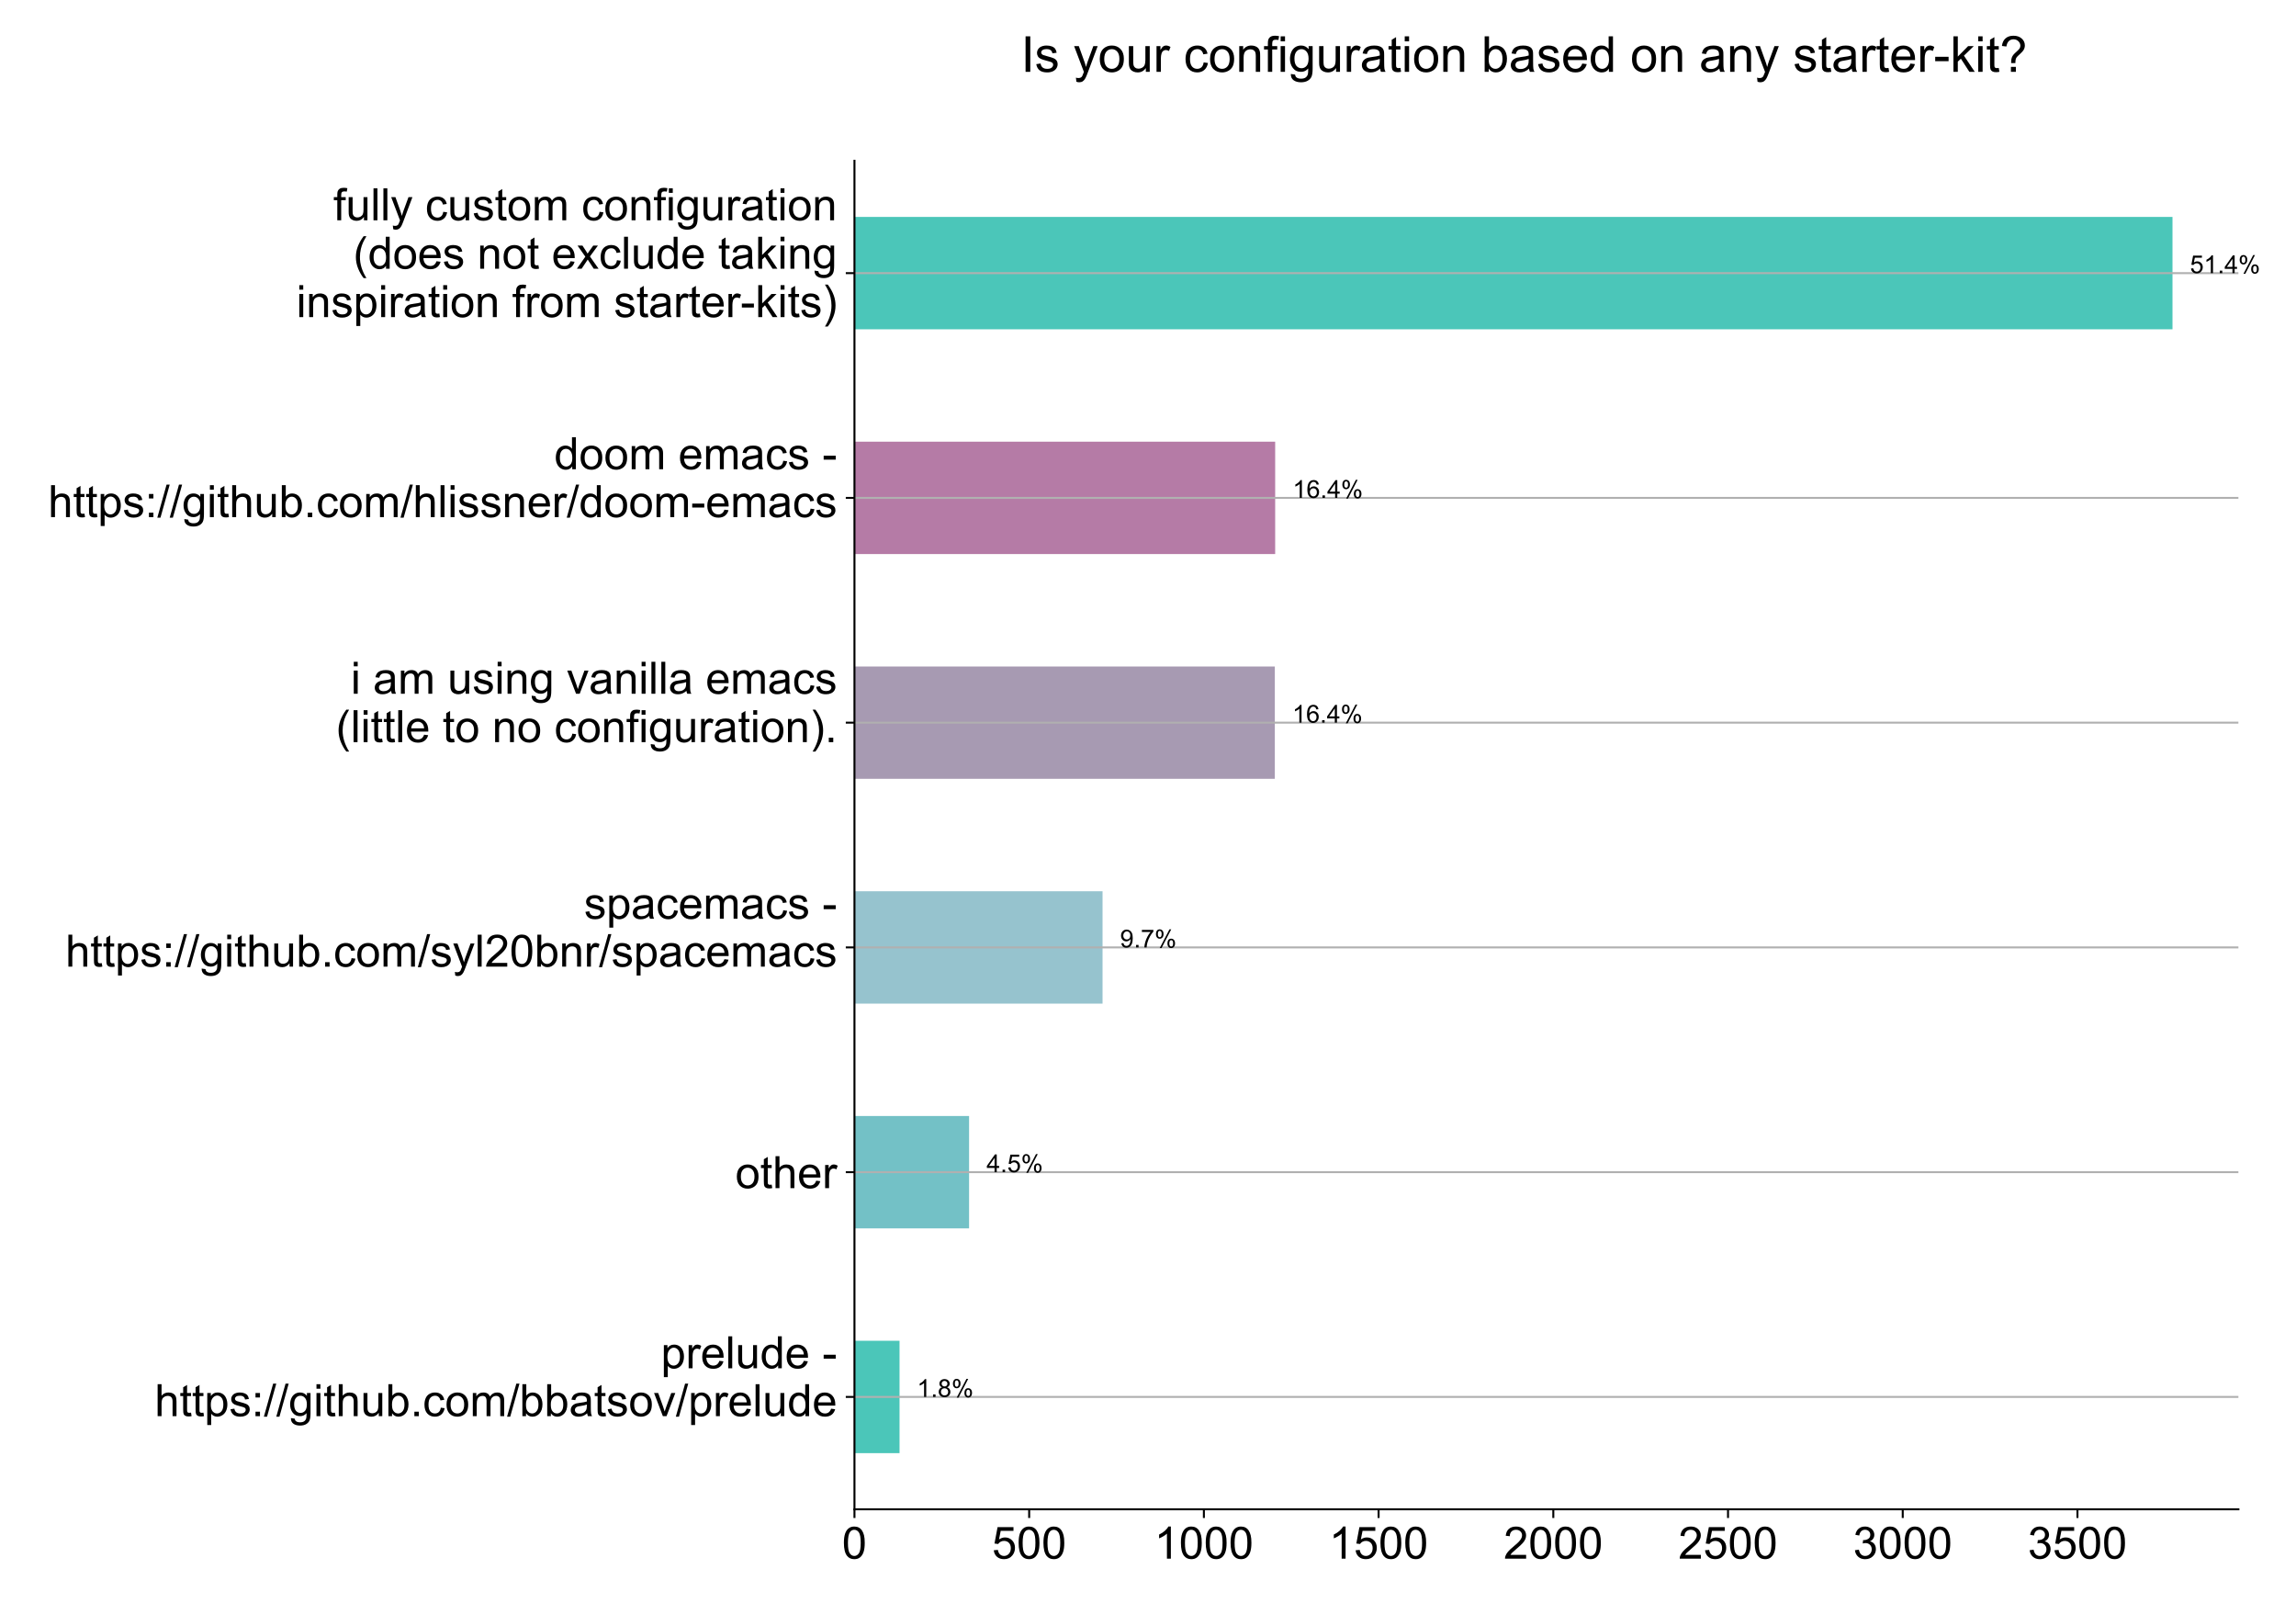 <?xml version="1.0" encoding="utf-8" standalone="no"?>
<!DOCTYPE svg PUBLIC "-//W3C//DTD SVG 1.1//EN"
  "http://www.w3.org/Graphics/SVG/1.1/DTD/svg11.dtd">
<!-- Created with matplotlib (https://matplotlib.org/) -->
<svg height="646.262pt" version="1.1" viewBox="0 0 925.743 646.262" width="925.743pt" xmlns="http://www.w3.org/2000/svg" xmlns:xlink="http://www.w3.org/1999/xlink">
 <defs>
  <style type="text/css">
*{stroke-linecap:butt;stroke-linejoin:round;white-space:pre;}
  </style>
 </defs>
 <g id="figure_1">
  <g id="patch_1">
   <path d="M -0 646.262 
L 925.743 646.262 
L 925.743 0 
L -0 0 
z
" style="fill:#ffffff;"/>
  </g>
  <g id="axes_1">
   <g id="patch_2">
    <path d="M 344.517 608.4 
L 902.517 608.4 
L 902.517 64.8 
L 344.517 64.8 
z
" style="fill:#ffffff;"/>
   </g>
   <g id="patch_3">
    <path clip-path="url(#p26e6b38e23)" d="M 344.517 585.75 
L 362.691 585.75 
L 362.691 540.45 
L 344.517 540.45 
z
" style="fill:#4bc6b9;"/>
   </g>
   <g id="patch_4">
    <path clip-path="url(#p26e6b38e23)" d="M 344.517 495.15 
L 390.728 495.15 
L 390.728 449.85 
L 344.517 449.85 
z
" style="fill:#73c1c6;"/>
   </g>
   <g id="patch_5">
    <path clip-path="url(#p26e6b38e23)" d="M 344.517 404.55 
L 444.547 404.55 
L 444.547 359.25 
L 344.517 359.25 
z
" style="fill:#96c3ce;"/>
   </g>
   <g id="patch_6">
    <path clip-path="url(#p26e6b38e23)" d="M 344.517 313.95 
L 514.005 313.95 
L 514.005 268.65 
L 344.517 268.65 
z
" style="fill:#a79ab2;"/>
   </g>
   <g id="patch_7">
    <path clip-path="url(#p26e6b38e23)" d="M 344.517 223.35 
L 514.146 223.35 
L 514.146 178.05 
L 344.517 178.05 
z
" style="fill:#b57ba6;"/>
   </g>
   <g id="patch_8">
    <path clip-path="url(#p26e6b38e23)" d="M 344.517 132.75 
L 875.945 132.75 
L 875.945 87.45 
L 344.517 87.45 
z
" style="fill:#4bc6b9;"/>
   </g>
   <g id="matplotlib.axis_1">
    <g id="xtick_1">
     <g id="line2d_1">
      <defs>
       <path d="M 0 0 
L 0 3.5 
" id="m23e14dfa69" style="stroke:#000000;stroke-width:0.8;"/>
      </defs>
      <g>
       <use style="stroke:#000000;stroke-width:0.8;" x="344.517" xlink:href="#m23e14dfa69" y="608.4"/>
      </g>
     </g>
     <g id="text_1">
      <!-- 0 -->
      <defs>
       <path d="M 4.156 35.297 
Q 4.156 48 6.766 55.734 
Q 9.375 63.484 14.516 67.672 
Q 19.672 71.875 27.484 71.875 
Q 33.25 71.875 37.594 69.547 
Q 41.938 67.234 44.766 62.859 
Q 47.609 58.5 49.219 52.219 
Q 50.828 45.953 50.828 35.297 
Q 50.828 22.703 48.234 14.969 
Q 45.656 7.234 40.5 3 
Q 35.359 -1.219 27.484 -1.219 
Q 17.141 -1.219 11.234 6.203 
Q 4.156 15.141 4.156 35.297 
z
M 13.188 35.297 
Q 13.188 17.672 17.312 11.828 
Q 21.438 6 27.484 6 
Q 33.547 6 37.672 11.859 
Q 41.797 17.719 41.797 35.297 
Q 41.797 52.984 37.672 58.781 
Q 33.547 64.594 27.391 64.594 
Q 21.344 64.594 17.719 59.469 
Q 13.188 52.938 13.188 35.297 
z
" id="ArialMT-48"/>
      </defs>
      <g transform="translate(339.512 628.284)scale(0.18 -0.18)">
       <use xlink:href="#ArialMT-48"/>
      </g>
     </g>
    </g>
    <g id="xtick_2">
     <g id="line2d_2">
      <g>
       <use style="stroke:#000000;stroke-width:0.8;" x="414.961" xlink:href="#m23e14dfa69" y="608.4"/>
      </g>
     </g>
     <g id="text_2">
      <!-- 500 -->
      <defs>
       <path d="M 4.156 18.75 
L 13.375 19.531 
Q 14.406 12.797 18.141 9.391 
Q 21.875 6 27.156 6 
Q 33.5 6 37.891 10.781 
Q 42.281 15.578 42.281 23.484 
Q 42.281 31 38.062 35.344 
Q 33.844 39.703 27 39.703 
Q 22.75 39.703 19.328 37.766 
Q 15.922 35.844 13.969 32.766 
L 5.719 33.844 
L 12.641 70.609 
L 48.25 70.609 
L 48.25 62.203 
L 19.672 62.203 
L 15.828 42.969 
Q 22.266 47.469 29.344 47.469 
Q 38.719 47.469 45.156 40.969 
Q 51.609 34.469 51.609 24.266 
Q 51.609 14.547 45.953 7.469 
Q 39.062 -1.219 27.156 -1.219 
Q 17.391 -1.219 11.203 4.25 
Q 5.031 9.719 4.156 18.75 
z
" id="ArialMT-53"/>
      </defs>
      <g transform="translate(399.946 628.284)scale(0.18 -0.18)">
       <use xlink:href="#ArialMT-53"/>
       <use x="55.615" xlink:href="#ArialMT-48"/>
       <use x="111.23" xlink:href="#ArialMT-48"/>
      </g>
     </g>
    </g>
    <g id="xtick_3">
     <g id="line2d_3">
      <g>
       <use style="stroke:#000000;stroke-width:0.8;" x="485.405" xlink:href="#m23e14dfa69" y="608.4"/>
      </g>
     </g>
     <g id="text_3">
      <!-- 1000 -->
      <defs>
       <path d="M 37.25 0 
L 28.469 0 
L 28.469 56 
Q 25.297 52.984 20.141 49.953 
Q 14.984 46.922 10.891 45.406 
L 10.891 53.906 
Q 18.266 57.375 23.781 62.297 
Q 29.297 67.234 31.594 71.875 
L 37.25 71.875 
z
" id="ArialMT-49"/>
      </defs>
      <g transform="translate(465.385 628.284)scale(0.18 -0.18)">
       <use xlink:href="#ArialMT-49"/>
       <use x="55.615" xlink:href="#ArialMT-48"/>
       <use x="111.23" xlink:href="#ArialMT-48"/>
       <use x="166.846" xlink:href="#ArialMT-48"/>
      </g>
     </g>
    </g>
    <g id="xtick_4">
     <g id="line2d_4">
      <g>
       <use style="stroke:#000000;stroke-width:0.8;" x="555.848" xlink:href="#m23e14dfa69" y="608.4"/>
      </g>
     </g>
     <g id="text_4">
      <!-- 1500 -->
      <g transform="translate(535.829 628.284)scale(0.18 -0.18)">
       <use xlink:href="#ArialMT-49"/>
       <use x="55.615" xlink:href="#ArialMT-53"/>
       <use x="111.23" xlink:href="#ArialMT-48"/>
       <use x="166.846" xlink:href="#ArialMT-48"/>
      </g>
     </g>
    </g>
    <g id="xtick_5">
     <g id="line2d_5">
      <g>
       <use style="stroke:#000000;stroke-width:0.8;" x="626.292" xlink:href="#m23e14dfa69" y="608.4"/>
      </g>
     </g>
     <g id="text_5">
      <!-- 2000 -->
      <defs>
       <path d="M 50.344 8.453 
L 50.344 0 
L 3.031 0 
Q 2.938 3.172 4.047 6.109 
Q 5.859 10.938 9.828 15.625 
Q 13.812 20.312 21.344 26.469 
Q 33.016 36.031 37.109 41.625 
Q 41.219 47.219 41.219 52.203 
Q 41.219 57.422 37.469 61 
Q 33.734 64.594 27.734 64.594 
Q 21.391 64.594 17.578 60.781 
Q 13.766 56.984 13.719 50.25 
L 4.688 51.172 
Q 5.609 61.281 11.656 66.578 
Q 17.719 71.875 27.938 71.875 
Q 38.234 71.875 44.234 66.156 
Q 50.25 60.453 50.25 52 
Q 50.25 47.703 48.484 43.547 
Q 46.734 39.406 42.656 34.812 
Q 38.578 30.219 29.109 22.219 
Q 21.188 15.578 18.938 13.203 
Q 16.703 10.844 15.234 8.453 
z
" id="ArialMT-50"/>
      </defs>
      <g transform="translate(606.273 628.284)scale(0.18 -0.18)">
       <use xlink:href="#ArialMT-50"/>
       <use x="55.615" xlink:href="#ArialMT-48"/>
       <use x="111.23" xlink:href="#ArialMT-48"/>
       <use x="166.846" xlink:href="#ArialMT-48"/>
      </g>
     </g>
    </g>
    <g id="xtick_6">
     <g id="line2d_6">
      <g>
       <use style="stroke:#000000;stroke-width:0.8;" x="696.736" xlink:href="#m23e14dfa69" y="608.4"/>
      </g>
     </g>
     <g id="text_6">
      <!-- 2500 -->
      <g transform="translate(676.717 628.284)scale(0.18 -0.18)">
       <use xlink:href="#ArialMT-50"/>
       <use x="55.615" xlink:href="#ArialMT-53"/>
       <use x="111.23" xlink:href="#ArialMT-48"/>
       <use x="166.846" xlink:href="#ArialMT-48"/>
      </g>
     </g>
    </g>
    <g id="xtick_7">
     <g id="line2d_7">
      <g>
       <use style="stroke:#000000;stroke-width:0.8;" x="767.18" xlink:href="#m23e14dfa69" y="608.4"/>
      </g>
     </g>
     <g id="text_7">
      <!-- 3000 -->
      <defs>
       <path d="M 4.203 18.891 
L 12.984 20.062 
Q 14.5 12.594 18.141 9.297 
Q 21.781 6 27 6 
Q 33.203 6 37.469 10.297 
Q 41.75 14.594 41.75 20.953 
Q 41.75 27 37.797 30.922 
Q 33.844 34.859 27.734 34.859 
Q 25.25 34.859 21.531 33.891 
L 22.516 41.609 
Q 23.391 41.5 23.922 41.5 
Q 29.547 41.5 34.031 44.422 
Q 38.531 47.359 38.531 53.469 
Q 38.531 58.297 35.25 61.469 
Q 31.984 64.656 26.812 64.656 
Q 21.688 64.656 18.266 61.422 
Q 14.844 58.203 13.875 51.766 
L 5.078 53.328 
Q 6.688 62.156 12.391 67.016 
Q 18.109 71.875 26.609 71.875 
Q 32.469 71.875 37.391 69.359 
Q 42.328 66.844 44.938 62.5 
Q 47.562 58.156 47.562 53.266 
Q 47.562 48.641 45.062 44.828 
Q 42.578 41.016 37.703 38.766 
Q 44.047 37.312 47.562 32.688 
Q 51.078 28.078 51.078 21.141 
Q 51.078 11.766 44.234 5.25 
Q 37.406 -1.266 26.953 -1.266 
Q 17.531 -1.266 11.297 4.344 
Q 5.078 9.969 4.203 18.891 
z
" id="ArialMT-51"/>
      </defs>
      <g transform="translate(747.161 628.284)scale(0.18 -0.18)">
       <use xlink:href="#ArialMT-51"/>
       <use x="55.615" xlink:href="#ArialMT-48"/>
       <use x="111.23" xlink:href="#ArialMT-48"/>
       <use x="166.846" xlink:href="#ArialMT-48"/>
      </g>
     </g>
    </g>
    <g id="xtick_8">
     <g id="line2d_8">
      <g>
       <use style="stroke:#000000;stroke-width:0.8;" x="837.624" xlink:href="#m23e14dfa69" y="608.4"/>
      </g>
     </g>
     <g id="text_8">
      <!-- 3500 -->
      <g transform="translate(817.605 628.284)scale(0.18 -0.18)">
       <use xlink:href="#ArialMT-51"/>
       <use x="55.615" xlink:href="#ArialMT-53"/>
       <use x="111.23" xlink:href="#ArialMT-48"/>
       <use x="166.846" xlink:href="#ArialMT-48"/>
      </g>
     </g>
    </g>
   </g>
   <g id="matplotlib.axis_2">
    <g id="ytick_1">
     <g id="line2d_9">
      <path clip-path="url(#p26e6b38e23)" d="M 344.517 563.1 
L 902.517 563.1 
" style="fill:none;stroke:#b0b0b0;stroke-linecap:square;stroke-width:0.8;"/>
     </g>
     <g id="line2d_10">
      <defs>
       <path d="M 0 0 
L -3.5 0 
" id="m06aced556b" style="stroke:#000000;stroke-width:0.8;"/>
      </defs>
      <g>
       <use style="stroke:#000000;stroke-width:0.8;" x="344.517" xlink:href="#m06aced556b" y="563.1"/>
      </g>
     </g>
     <g id="text_9">
      <!--  prelude - -->
      <defs>
       <path id="ArialMT-32"/>
       <path d="M 6.594 -19.875 
L 6.594 51.859 
L 14.594 51.859 
L 14.594 45.125 
Q 17.438 49.078 21 51.047 
Q 24.562 53.031 29.641 53.031 
Q 36.281 53.031 41.359 49.609 
Q 46.438 46.188 49.016 39.953 
Q 51.609 33.734 51.609 26.312 
Q 51.609 18.359 48.75 11.984 
Q 45.906 5.609 40.453 2.219 
Q 35.016 -1.172 29 -1.172 
Q 24.609 -1.172 21.109 0.688 
Q 17.625 2.547 15.375 5.375 
L 15.375 -19.875 
z
M 14.547 25.641 
Q 14.547 15.625 18.594 10.844 
Q 22.656 6.062 28.422 6.062 
Q 34.281 6.062 38.453 11.016 
Q 42.625 15.969 42.625 26.375 
Q 42.625 36.281 38.547 41.203 
Q 34.469 46.141 28.812 46.141 
Q 23.188 46.141 18.859 40.891 
Q 14.547 35.641 14.547 25.641 
z
" id="ArialMT-112"/>
       <path d="M 6.5 0 
L 6.5 51.859 
L 14.406 51.859 
L 14.406 44 
Q 17.438 49.516 20 51.266 
Q 22.562 53.031 25.641 53.031 
Q 30.078 53.031 34.672 50.203 
L 31.641 42.047 
Q 28.422 43.953 25.203 43.953 
Q 22.312 43.953 20.016 42.219 
Q 17.719 40.484 16.75 37.406 
Q 15.281 32.719 15.281 27.156 
L 15.281 0 
z
" id="ArialMT-114"/>
       <path d="M 42.094 16.703 
L 51.172 15.578 
Q 49.031 7.625 43.219 3.219 
Q 37.406 -1.172 28.375 -1.172 
Q 17 -1.172 10.328 5.828 
Q 3.656 12.844 3.656 25.484 
Q 3.656 38.578 10.391 45.797 
Q 17.141 53.031 27.875 53.031 
Q 38.281 53.031 44.875 45.953 
Q 51.469 38.875 51.469 26.031 
Q 51.469 25.25 51.422 23.688 
L 12.75 23.688 
Q 13.234 15.141 17.578 10.594 
Q 21.922 6.062 28.422 6.062 
Q 33.25 6.062 36.672 8.594 
Q 40.094 11.141 42.094 16.703 
z
M 13.234 30.906 
L 42.188 30.906 
Q 41.609 37.453 38.875 40.719 
Q 34.672 45.797 27.984 45.797 
Q 21.922 45.797 17.797 41.75 
Q 13.672 37.703 13.234 30.906 
z
" id="ArialMT-101"/>
       <path d="M 6.391 0 
L 6.391 71.578 
L 15.188 71.578 
L 15.188 0 
z
" id="ArialMT-108"/>
       <path d="M 40.578 0 
L 40.578 7.625 
Q 34.516 -1.172 24.125 -1.172 
Q 19.531 -1.172 15.547 0.578 
Q 11.578 2.344 9.641 5 
Q 7.719 7.672 6.938 11.531 
Q 6.391 14.109 6.391 19.734 
L 6.391 51.859 
L 15.188 51.859 
L 15.188 23.094 
Q 15.188 16.219 15.719 13.812 
Q 16.547 10.359 19.234 8.375 
Q 21.922 6.391 25.875 6.391 
Q 29.828 6.391 33.297 8.422 
Q 36.766 10.453 38.203 13.938 
Q 39.656 17.438 39.656 24.078 
L 39.656 51.859 
L 48.438 51.859 
L 48.438 0 
z
" id="ArialMT-117"/>
       <path d="M 40.234 0 
L 40.234 6.547 
Q 35.297 -1.172 25.734 -1.172 
Q 19.531 -1.172 14.328 2.25 
Q 9.125 5.672 6.266 11.797 
Q 3.422 17.922 3.422 25.875 
Q 3.422 33.641 6 39.969 
Q 8.594 46.297 13.766 49.656 
Q 18.953 53.031 25.344 53.031 
Q 30.031 53.031 33.688 51.047 
Q 37.359 49.078 39.656 45.906 
L 39.656 71.578 
L 48.391 71.578 
L 48.391 0 
z
M 12.453 25.875 
Q 12.453 15.922 16.641 10.984 
Q 20.844 6.062 26.562 6.062 
Q 32.328 6.062 36.344 10.766 
Q 40.375 15.484 40.375 25.141 
Q 40.375 35.797 36.266 40.766 
Q 32.172 45.75 26.172 45.75 
Q 20.312 45.75 16.375 40.969 
Q 12.453 36.188 12.453 25.875 
z
" id="ArialMT-100"/>
       <path d="M 3.172 21.484 
L 3.172 30.328 
L 30.172 30.328 
L 30.172 21.484 
z
" id="ArialMT-45"/>
      </defs>
      <g transform="translate(261.481 551.555)scale(0.18 -0.18)">
       <use xlink:href="#ArialMT-32"/>
       <use x="27.783" xlink:href="#ArialMT-112"/>
       <use x="83.398" xlink:href="#ArialMT-114"/>
       <use x="116.699" xlink:href="#ArialMT-101"/>
       <use x="172.314" xlink:href="#ArialMT-108"/>
       <use x="194.531" xlink:href="#ArialMT-117"/>
       <use x="250.146" xlink:href="#ArialMT-100"/>
       <use x="305.762" xlink:href="#ArialMT-101"/>
       <use x="361.377" xlink:href="#ArialMT-32"/>
       <use x="389.16" xlink:href="#ArialMT-45"/>
      </g>
      <!--  https://github.com/bbatsov/prelude -->
      <defs>
       <path d="M 6.594 0 
L 6.594 71.578 
L 15.375 71.578 
L 15.375 45.906 
Q 21.531 53.031 30.906 53.031 
Q 36.672 53.031 40.922 50.75 
Q 45.172 48.484 47 44.484 
Q 48.828 40.484 48.828 32.859 
L 48.828 0 
L 40.047 0 
L 40.047 32.859 
Q 40.047 39.453 37.188 42.453 
Q 34.328 45.453 29.109 45.453 
Q 25.203 45.453 21.75 43.422 
Q 18.312 41.406 16.844 37.938 
Q 15.375 34.469 15.375 28.375 
L 15.375 0 
z
" id="ArialMT-104"/>
       <path d="M 25.781 7.859 
L 27.047 0.094 
Q 23.344 -0.688 20.406 -0.688 
Q 15.625 -0.688 12.984 0.828 
Q 10.359 2.344 9.281 4.812 
Q 8.203 7.281 8.203 15.188 
L 8.203 45.016 
L 1.766 45.016 
L 1.766 51.859 
L 8.203 51.859 
L 8.203 64.703 
L 16.938 69.969 
L 16.938 51.859 
L 25.781 51.859 
L 25.781 45.016 
L 16.938 45.016 
L 16.938 14.703 
Q 16.938 10.938 17.406 9.859 
Q 17.875 8.797 18.922 8.156 
Q 19.969 7.516 21.922 7.516 
Q 23.391 7.516 25.781 7.859 
z
" id="ArialMT-116"/>
       <path d="M 3.078 15.484 
L 11.766 16.844 
Q 12.5 11.625 15.844 8.844 
Q 19.188 6.062 25.203 6.062 
Q 31.25 6.062 34.172 8.516 
Q 37.109 10.984 37.109 14.312 
Q 37.109 17.281 34.516 19 
Q 32.719 20.172 25.531 21.969 
Q 15.875 24.422 12.141 26.203 
Q 8.406 27.984 6.469 31.125 
Q 4.547 34.281 4.547 38.094 
Q 4.547 41.547 6.125 44.5 
Q 7.719 47.469 10.453 49.422 
Q 12.5 50.922 16.031 51.969 
Q 19.578 53.031 23.641 53.031 
Q 29.734 53.031 34.344 51.266 
Q 38.969 49.516 41.156 46.5 
Q 43.359 43.5 44.188 38.484 
L 35.594 37.312 
Q 35.016 41.312 32.203 43.547 
Q 29.391 45.797 24.266 45.797 
Q 18.219 45.797 15.625 43.797 
Q 13.031 41.797 13.031 39.109 
Q 13.031 37.406 14.109 36.031 
Q 15.188 34.625 17.484 33.688 
Q 18.797 33.203 25.25 31.453 
Q 34.578 28.953 38.25 27.359 
Q 41.938 25.781 44.031 22.75 
Q 46.141 19.734 46.141 15.234 
Q 46.141 10.844 43.578 6.953 
Q 41.016 3.078 36.172 0.953 
Q 31.344 -1.172 25.25 -1.172 
Q 15.141 -1.172 9.844 3.031 
Q 4.547 7.234 3.078 15.484 
z
" id="ArialMT-115"/>
       <path d="M 9.031 41.844 
L 9.031 51.859 
L 19.047 51.859 
L 19.047 41.844 
z
M 9.031 0 
L 9.031 10.016 
L 19.047 10.016 
L 19.047 0 
z
" id="ArialMT-58"/>
       <path d="M 0 -1.219 
L 20.75 72.797 
L 27.781 72.797 
L 7.078 -1.219 
z
" id="ArialMT-47"/>
       <path d="M 4.984 -4.297 
L 13.531 -5.562 
Q 14.062 -9.516 16.5 -11.328 
Q 19.781 -13.766 25.438 -13.766 
Q 31.547 -13.766 34.859 -11.328 
Q 38.188 -8.891 39.359 -4.5 
Q 40.047 -1.812 39.984 6.781 
Q 34.234 0 25.641 0 
Q 14.938 0 9.078 7.719 
Q 3.219 15.438 3.219 26.219 
Q 3.219 33.641 5.906 39.906 
Q 8.594 46.188 13.688 49.609 
Q 18.797 53.031 25.688 53.031 
Q 34.859 53.031 40.828 45.609 
L 40.828 51.859 
L 48.922 51.859 
L 48.922 7.031 
Q 48.922 -5.078 46.453 -10.125 
Q 44 -15.188 38.641 -18.109 
Q 33.297 -21.047 25.484 -21.047 
Q 16.219 -21.047 10.5 -16.875 
Q 4.781 -12.703 4.984 -4.297 
z
M 12.25 26.859 
Q 12.25 16.656 16.297 11.969 
Q 20.359 7.281 26.469 7.281 
Q 32.516 7.281 36.609 11.938 
Q 40.719 16.609 40.719 26.562 
Q 40.719 36.078 36.5 40.906 
Q 32.281 45.75 26.312 45.75 
Q 20.453 45.75 16.344 40.984 
Q 12.25 36.234 12.25 26.859 
z
" id="ArialMT-103"/>
       <path d="M 6.641 61.469 
L 6.641 71.578 
L 15.438 71.578 
L 15.438 61.469 
z
M 6.641 0 
L 6.641 51.859 
L 15.438 51.859 
L 15.438 0 
z
" id="ArialMT-105"/>
       <path d="M 14.703 0 
L 6.547 0 
L 6.547 71.578 
L 15.328 71.578 
L 15.328 46.047 
Q 20.906 53.031 29.547 53.031 
Q 34.328 53.031 38.594 51.094 
Q 42.875 49.172 45.625 45.672 
Q 48.391 42.188 49.953 37.25 
Q 51.516 32.328 51.516 26.703 
Q 51.516 13.375 44.922 6.094 
Q 38.328 -1.172 29.109 -1.172 
Q 19.922 -1.172 14.703 6.5 
z
M 14.594 26.312 
Q 14.594 17 17.141 12.844 
Q 21.297 6.062 28.375 6.062 
Q 34.125 6.062 38.328 11.062 
Q 42.531 16.062 42.531 25.984 
Q 42.531 36.141 38.5 40.969 
Q 34.469 45.797 28.766 45.797 
Q 23 45.797 18.797 40.797 
Q 14.594 35.797 14.594 26.312 
z
" id="ArialMT-98"/>
       <path d="M 9.078 0 
L 9.078 10.016 
L 19.094 10.016 
L 19.094 0 
z
" id="ArialMT-46"/>
       <path d="M 40.438 19 
L 49.078 17.875 
Q 47.656 8.938 41.812 3.875 
Q 35.984 -1.172 27.484 -1.172 
Q 16.844 -1.172 10.375 5.781 
Q 3.906 12.75 3.906 25.734 
Q 3.906 34.125 6.688 40.422 
Q 9.469 46.734 15.156 49.875 
Q 20.844 53.031 27.547 53.031 
Q 35.984 53.031 41.359 48.75 
Q 46.734 44.484 48.25 36.625 
L 39.703 35.297 
Q 38.484 40.531 35.375 43.156 
Q 32.281 45.797 27.875 45.797 
Q 21.234 45.797 17.078 41.031 
Q 12.938 36.281 12.938 25.984 
Q 12.938 15.531 16.938 10.797 
Q 20.953 6.062 27.391 6.062 
Q 32.562 6.062 36.031 9.234 
Q 39.5 12.406 40.438 19 
z
" id="ArialMT-99"/>
       <path d="M 3.328 25.922 
Q 3.328 40.328 11.328 47.266 
Q 18.016 53.031 27.641 53.031 
Q 38.328 53.031 45.109 46.016 
Q 51.906 39.016 51.906 26.656 
Q 51.906 16.656 48.906 10.906 
Q 45.906 5.172 40.156 2 
Q 34.422 -1.172 27.641 -1.172 
Q 16.75 -1.172 10.031 5.812 
Q 3.328 12.797 3.328 25.922 
z
M 12.359 25.922 
Q 12.359 15.969 16.703 11.016 
Q 21.047 6.062 27.641 6.062 
Q 34.188 6.062 38.531 11.031 
Q 42.875 16.016 42.875 26.219 
Q 42.875 35.844 38.5 40.797 
Q 34.125 45.75 27.641 45.75 
Q 21.047 45.75 16.703 40.812 
Q 12.359 35.891 12.359 25.922 
z
" id="ArialMT-111"/>
       <path d="M 6.594 0 
L 6.594 51.859 
L 14.453 51.859 
L 14.453 44.578 
Q 16.891 48.391 20.938 50.703 
Q 25 53.031 30.172 53.031 
Q 35.938 53.031 39.625 50.641 
Q 43.312 48.25 44.828 43.953 
Q 50.984 53.031 60.844 53.031 
Q 68.562 53.031 72.703 48.75 
Q 76.859 44.484 76.859 35.594 
L 76.859 0 
L 68.109 0 
L 68.109 32.672 
Q 68.109 37.938 67.25 40.25 
Q 66.406 42.578 64.156 43.984 
Q 61.922 45.406 58.891 45.406 
Q 53.422 45.406 49.797 41.766 
Q 46.188 38.141 46.188 30.125 
L 46.188 0 
L 37.406 0 
L 37.406 33.688 
Q 37.406 39.547 35.25 42.469 
Q 33.109 45.406 28.219 45.406 
Q 24.516 45.406 21.359 43.453 
Q 18.219 41.5 16.797 37.734 
Q 15.375 33.984 15.375 26.906 
L 15.375 0 
z
" id="ArialMT-109"/>
       <path d="M 40.438 6.391 
Q 35.547 2.25 31.031 0.531 
Q 26.516 -1.172 21.344 -1.172 
Q 12.797 -1.172 8.203 3 
Q 3.609 7.172 3.609 13.672 
Q 3.609 17.484 5.344 20.625 
Q 7.078 23.781 9.891 25.688 
Q 12.703 27.594 16.219 28.562 
Q 18.797 29.25 24.031 29.891 
Q 34.672 31.156 39.703 32.906 
Q 39.75 34.719 39.75 35.203 
Q 39.75 40.578 37.25 42.781 
Q 33.891 45.75 27.25 45.75 
Q 21.047 45.75 18.094 43.578 
Q 15.141 41.406 13.719 35.891 
L 5.125 37.062 
Q 6.297 42.578 8.984 45.969 
Q 11.672 49.359 16.75 51.188 
Q 21.828 53.031 28.516 53.031 
Q 35.156 53.031 39.297 51.469 
Q 43.453 49.906 45.406 47.531 
Q 47.359 45.172 48.141 41.547 
Q 48.578 39.312 48.578 33.453 
L 48.578 21.734 
Q 48.578 9.469 49.141 6.219 
Q 49.703 2.984 51.375 0 
L 42.188 0 
Q 40.828 2.734 40.438 6.391 
z
M 39.703 26.031 
Q 34.906 24.078 25.344 22.703 
Q 19.922 21.922 17.672 20.938 
Q 15.438 19.969 14.203 18.094 
Q 12.984 16.219 12.984 13.922 
Q 12.984 10.406 15.641 8.062 
Q 18.312 5.719 23.438 5.719 
Q 28.516 5.719 32.469 7.938 
Q 36.422 10.156 38.281 14.016 
Q 39.703 17 39.703 22.797 
z
" id="ArialMT-97"/>
       <path d="M 21 0 
L 1.266 51.859 
L 10.547 51.859 
L 21.688 20.797 
Q 23.484 15.766 25 10.359 
Q 26.172 14.453 28.266 20.219 
L 39.797 51.859 
L 48.828 51.859 
L 29.203 0 
z
" id="ArialMT-118"/>
      </defs>
      <g transform="translate(57.369 570.857)scale(0.18 -0.18)">
       <use xlink:href="#ArialMT-32"/>
       <use x="27.783" xlink:href="#ArialMT-104"/>
       <use x="83.398" xlink:href="#ArialMT-116"/>
       <use x="111.182" xlink:href="#ArialMT-116"/>
       <use x="138.965" xlink:href="#ArialMT-112"/>
       <use x="194.58" xlink:href="#ArialMT-115"/>
       <use x="244.58" xlink:href="#ArialMT-58"/>
       <use x="272.363" xlink:href="#ArialMT-47"/>
       <use x="300.146" xlink:href="#ArialMT-47"/>
       <use x="327.93" xlink:href="#ArialMT-103"/>
       <use x="383.545" xlink:href="#ArialMT-105"/>
       <use x="405.762" xlink:href="#ArialMT-116"/>
       <use x="433.545" xlink:href="#ArialMT-104"/>
       <use x="489.16" xlink:href="#ArialMT-117"/>
       <use x="544.775" xlink:href="#ArialMT-98"/>
       <use x="600.391" xlink:href="#ArialMT-46"/>
       <use x="628.174" xlink:href="#ArialMT-99"/>
       <use x="678.174" xlink:href="#ArialMT-111"/>
       <use x="733.789" xlink:href="#ArialMT-109"/>
       <use x="817.09" xlink:href="#ArialMT-47"/>
       <use x="844.873" xlink:href="#ArialMT-98"/>
       <use x="900.488" xlink:href="#ArialMT-98"/>
       <use x="956.104" xlink:href="#ArialMT-97"/>
       <use x="1011.719" xlink:href="#ArialMT-116"/>
       <use x="1039.502" xlink:href="#ArialMT-115"/>
       <use x="1089.502" xlink:href="#ArialMT-111"/>
       <use x="1145.117" xlink:href="#ArialMT-118"/>
       <use x="1195.117" xlink:href="#ArialMT-47"/>
       <use x="1222.9" xlink:href="#ArialMT-112"/>
       <use x="1278.516" xlink:href="#ArialMT-114"/>
       <use x="1311.816" xlink:href="#ArialMT-101"/>
       <use x="1367.432" xlink:href="#ArialMT-108"/>
       <use x="1389.648" xlink:href="#ArialMT-117"/>
       <use x="1445.264" xlink:href="#ArialMT-100"/>
       <use x="1500.879" xlink:href="#ArialMT-101"/>
      </g>
      <!--  -->
      <g transform="translate(337.517 590.106)scale(0.18 -0.18)"/>
     </g>
    </g>
    <g id="ytick_2">
     <g id="line2d_11">
      <path clip-path="url(#p26e6b38e23)" d="M 344.517 472.5 
L 902.517 472.5 
" style="fill:none;stroke:#b0b0b0;stroke-linecap:square;stroke-width:0.8;"/>
     </g>
     <g id="line2d_12">
      <g>
       <use style="stroke:#000000;stroke-width:0.8;" x="344.517" xlink:href="#m06aced556b" y="472.5"/>
      </g>
     </g>
     <g id="text_10">
      <!-- other -->
      <g transform="translate(296.494 478.942)scale(0.18 -0.18)">
       <use xlink:href="#ArialMT-111"/>
       <use x="55.615" xlink:href="#ArialMT-116"/>
       <use x="83.398" xlink:href="#ArialMT-104"/>
       <use x="139.014" xlink:href="#ArialMT-101"/>
       <use x="194.629" xlink:href="#ArialMT-114"/>
      </g>
     </g>
    </g>
    <g id="ytick_3">
     <g id="line2d_13">
      <path clip-path="url(#p26e6b38e23)" d="M 344.517 381.9 
L 902.517 381.9 
" style="fill:none;stroke:#b0b0b0;stroke-linecap:square;stroke-width:0.8;"/>
     </g>
     <g id="line2d_14">
      <g>
       <use style="stroke:#000000;stroke-width:0.8;" x="344.517" xlink:href="#m06aced556b" y="381.9"/>
      </g>
     </g>
     <g id="text_11">
      <!--  spacemacs - -->
      <g transform="translate(230.49 370.355)scale(0.18 -0.18)">
       <use xlink:href="#ArialMT-32"/>
       <use x="27.783" xlink:href="#ArialMT-115"/>
       <use x="77.783" xlink:href="#ArialMT-112"/>
       <use x="133.398" xlink:href="#ArialMT-97"/>
       <use x="189.014" xlink:href="#ArialMT-99"/>
       <use x="239.014" xlink:href="#ArialMT-101"/>
       <use x="294.629" xlink:href="#ArialMT-109"/>
       <use x="377.93" xlink:href="#ArialMT-97"/>
       <use x="433.545" xlink:href="#ArialMT-99"/>
       <use x="483.545" xlink:href="#ArialMT-115"/>
       <use x="533.545" xlink:href="#ArialMT-32"/>
       <use x="561.328" xlink:href="#ArialMT-45"/>
      </g>
      <!--  https://github.com/syl20bnr/spacemacs -->
      <defs>
       <path d="M 6.203 -19.969 
L 5.219 -11.719 
Q 8.109 -12.5 10.25 -12.5 
Q 13.188 -12.5 14.938 -11.516 
Q 16.703 -10.547 17.828 -8.797 
Q 18.656 -7.469 20.516 -2.25 
Q 20.75 -1.516 21.297 -0.094 
L 1.609 51.859 
L 11.078 51.859 
L 21.875 21.828 
Q 23.969 16.109 25.641 9.812 
Q 27.156 15.875 29.25 21.625 
L 40.328 51.859 
L 49.125 51.859 
L 29.391 -0.875 
Q 26.219 -9.422 24.469 -12.641 
Q 22.125 -17 19.094 -19.016 
Q 16.062 -21.047 11.859 -21.047 
Q 9.328 -21.047 6.203 -19.969 
z
" id="ArialMT-121"/>
       <path d="M 6.594 0 
L 6.594 51.859 
L 14.5 51.859 
L 14.5 44.484 
Q 20.219 53.031 31 53.031 
Q 35.688 53.031 39.625 51.344 
Q 43.562 49.656 45.516 46.922 
Q 47.469 44.188 48.25 40.438 
Q 48.734 37.984 48.734 31.891 
L 48.734 0 
L 39.938 0 
L 39.938 31.547 
Q 39.938 36.922 38.906 39.578 
Q 37.891 42.234 35.281 43.812 
Q 32.672 45.406 29.156 45.406 
Q 23.531 45.406 19.453 41.844 
Q 15.375 38.281 15.375 28.328 
L 15.375 0 
z
" id="ArialMT-110"/>
      </defs>
      <g transform="translate(21.386 389.657)scale(0.18 -0.18)">
       <use xlink:href="#ArialMT-32"/>
       <use x="27.783" xlink:href="#ArialMT-104"/>
       <use x="83.398" xlink:href="#ArialMT-116"/>
       <use x="111.182" xlink:href="#ArialMT-116"/>
       <use x="138.965" xlink:href="#ArialMT-112"/>
       <use x="194.58" xlink:href="#ArialMT-115"/>
       <use x="244.58" xlink:href="#ArialMT-58"/>
       <use x="272.363" xlink:href="#ArialMT-47"/>
       <use x="300.146" xlink:href="#ArialMT-47"/>
       <use x="327.93" xlink:href="#ArialMT-103"/>
       <use x="383.545" xlink:href="#ArialMT-105"/>
       <use x="405.762" xlink:href="#ArialMT-116"/>
       <use x="433.545" xlink:href="#ArialMT-104"/>
       <use x="489.16" xlink:href="#ArialMT-117"/>
       <use x="544.775" xlink:href="#ArialMT-98"/>
       <use x="600.391" xlink:href="#ArialMT-46"/>
       <use x="628.174" xlink:href="#ArialMT-99"/>
       <use x="678.174" xlink:href="#ArialMT-111"/>
       <use x="733.789" xlink:href="#ArialMT-109"/>
       <use x="817.09" xlink:href="#ArialMT-47"/>
       <use x="844.873" xlink:href="#ArialMT-115"/>
       <use x="894.873" xlink:href="#ArialMT-121"/>
       <use x="944.873" xlink:href="#ArialMT-108"/>
       <use x="967.09" xlink:href="#ArialMT-50"/>
       <use x="1022.705" xlink:href="#ArialMT-48"/>
       <use x="1078.32" xlink:href="#ArialMT-98"/>
       <use x="1133.936" xlink:href="#ArialMT-110"/>
       <use x="1189.551" xlink:href="#ArialMT-114"/>
       <use x="1222.852" xlink:href="#ArialMT-47"/>
       <use x="1250.635" xlink:href="#ArialMT-115"/>
       <use x="1300.635" xlink:href="#ArialMT-112"/>
       <use x="1356.25" xlink:href="#ArialMT-97"/>
       <use x="1411.865" xlink:href="#ArialMT-99"/>
       <use x="1461.865" xlink:href="#ArialMT-101"/>
       <use x="1517.48" xlink:href="#ArialMT-109"/>
       <use x="1600.781" xlink:href="#ArialMT-97"/>
       <use x="1656.396" xlink:href="#ArialMT-99"/>
       <use x="1706.396" xlink:href="#ArialMT-115"/>
      </g>
      <!--  -->
      <g transform="translate(337.517 408.906)scale(0.18 -0.18)"/>
     </g>
    </g>
    <g id="ytick_4">
     <g id="line2d_15">
      <path clip-path="url(#p26e6b38e23)" d="M 344.517 291.3 
L 902.517 291.3 
" style="fill:none;stroke:#b0b0b0;stroke-linecap:square;stroke-width:0.8;"/>
     </g>
     <g id="line2d_16">
      <g>
       <use style="stroke:#000000;stroke-width:0.8;" x="344.517" xlink:href="#m06aced556b" y="291.3"/>
      </g>
     </g>
     <g id="text_12">
      <!--  i am using vanilla emacs -->
      <g transform="translate(136.443 279.649)scale(0.18 -0.18)">
       <use xlink:href="#ArialMT-32"/>
       <use x="27.783" xlink:href="#ArialMT-105"/>
       <use x="50" xlink:href="#ArialMT-32"/>
       <use x="77.783" xlink:href="#ArialMT-97"/>
       <use x="133.398" xlink:href="#ArialMT-109"/>
       <use x="216.699" xlink:href="#ArialMT-32"/>
       <use x="244.482" xlink:href="#ArialMT-117"/>
       <use x="300.098" xlink:href="#ArialMT-115"/>
       <use x="350.098" xlink:href="#ArialMT-105"/>
       <use x="372.314" xlink:href="#ArialMT-110"/>
       <use x="427.93" xlink:href="#ArialMT-103"/>
       <use x="483.545" xlink:href="#ArialMT-32"/>
       <use x="511.328" xlink:href="#ArialMT-118"/>
       <use x="561.328" xlink:href="#ArialMT-97"/>
       <use x="616.943" xlink:href="#ArialMT-110"/>
       <use x="672.559" xlink:href="#ArialMT-105"/>
       <use x="694.775" xlink:href="#ArialMT-108"/>
       <use x="716.992" xlink:href="#ArialMT-108"/>
       <use x="739.209" xlink:href="#ArialMT-97"/>
       <use x="794.824" xlink:href="#ArialMT-32"/>
       <use x="822.607" xlink:href="#ArialMT-101"/>
       <use x="878.223" xlink:href="#ArialMT-109"/>
       <use x="961.523" xlink:href="#ArialMT-97"/>
       <use x="1017.139" xlink:href="#ArialMT-99"/>
       <use x="1067.139" xlink:href="#ArialMT-115"/>
      </g>
      <!--  (little to no configuration). -->
      <defs>
       <path d="M 23.391 -21.047 
Q 16.109 -11.859 11.078 0.438 
Q 6.062 12.75 6.062 25.922 
Q 6.062 37.547 9.812 48.188 
Q 14.203 60.547 23.391 72.797 
L 29.688 72.797 
Q 23.781 62.641 21.875 58.297 
Q 18.891 51.562 17.188 44.234 
Q 15.094 35.109 15.094 25.875 
Q 15.094 2.391 29.688 -21.047 
z
" id="ArialMT-40"/>
       <path d="M 8.688 0 
L 8.688 45.016 
L 0.922 45.016 
L 0.922 51.859 
L 8.688 51.859 
L 8.688 57.375 
Q 8.688 62.594 9.625 65.141 
Q 10.891 68.562 14.078 70.672 
Q 17.281 72.797 23.047 72.797 
Q 26.766 72.797 31.25 71.922 
L 29.938 64.266 
Q 27.203 64.75 24.75 64.75 
Q 20.75 64.75 19.094 63.031 
Q 17.438 61.328 17.438 56.641 
L 17.438 51.859 
L 27.547 51.859 
L 27.547 45.016 
L 17.438 45.016 
L 17.438 0 
z
" id="ArialMT-102"/>
       <path d="M 12.359 -21.047 
L 6.062 -21.047 
Q 20.656 2.391 20.656 25.875 
Q 20.656 35.062 18.562 44.094 
Q 16.891 51.422 13.922 58.156 
Q 12.016 62.547 6.062 72.797 
L 12.359 72.797 
Q 21.531 60.547 25.922 48.188 
Q 29.688 37.547 29.688 25.922 
Q 29.688 12.75 24.625 0.438 
Q 19.578 -11.859 12.359 -21.047 
z
" id="ArialMT-41"/>
      </defs>
      <g transform="translate(130.427 299.162)scale(0.18 -0.18)">
       <use xlink:href="#ArialMT-32"/>
       <use x="27.783" xlink:href="#ArialMT-40"/>
       <use x="61.084" xlink:href="#ArialMT-108"/>
       <use x="83.301" xlink:href="#ArialMT-105"/>
       <use x="105.518" xlink:href="#ArialMT-116"/>
       <use x="133.301" xlink:href="#ArialMT-116"/>
       <use x="161.084" xlink:href="#ArialMT-108"/>
       <use x="183.301" xlink:href="#ArialMT-101"/>
       <use x="238.916" xlink:href="#ArialMT-32"/>
       <use x="266.699" xlink:href="#ArialMT-116"/>
       <use x="294.482" xlink:href="#ArialMT-111"/>
       <use x="350.098" xlink:href="#ArialMT-32"/>
       <use x="377.881" xlink:href="#ArialMT-110"/>
       <use x="433.496" xlink:href="#ArialMT-111"/>
       <use x="489.111" xlink:href="#ArialMT-32"/>
       <use x="516.895" xlink:href="#ArialMT-99"/>
       <use x="566.895" xlink:href="#ArialMT-111"/>
       <use x="622.51" xlink:href="#ArialMT-110"/>
       <use x="678.125" xlink:href="#ArialMT-102"/>
       <use x="705.908" xlink:href="#ArialMT-105"/>
       <use x="728.125" xlink:href="#ArialMT-103"/>
       <use x="783.74" xlink:href="#ArialMT-117"/>
       <use x="839.355" xlink:href="#ArialMT-114"/>
       <use x="872.656" xlink:href="#ArialMT-97"/>
       <use x="928.271" xlink:href="#ArialMT-116"/>
       <use x="956.055" xlink:href="#ArialMT-105"/>
       <use x="978.271" xlink:href="#ArialMT-111"/>
       <use x="1033.887" xlink:href="#ArialMT-110"/>
       <use x="1089.502" xlink:href="#ArialMT-41"/>
       <use x="1122.803" xlink:href="#ArialMT-46"/>
      </g>
      <!--  -->
      <g transform="translate(337.517 318.411)scale(0.18 -0.18)"/>
     </g>
    </g>
    <g id="ytick_5">
     <g id="line2d_17">
      <path clip-path="url(#p26e6b38e23)" d="M 344.517 200.7 
L 902.517 200.7 
" style="fill:none;stroke:#b0b0b0;stroke-linecap:square;stroke-width:0.8;"/>
     </g>
     <g id="line2d_18">
      <g>
       <use style="stroke:#000000;stroke-width:0.8;" x="344.517" xlink:href="#m06aced556b" y="200.7"/>
      </g>
     </g>
     <g id="text_13">
      <!--  doom emacs - -->
      <g transform="translate(218.486 189.155)scale(0.18 -0.18)">
       <use xlink:href="#ArialMT-32"/>
       <use x="27.783" xlink:href="#ArialMT-100"/>
       <use x="83.398" xlink:href="#ArialMT-111"/>
       <use x="139.014" xlink:href="#ArialMT-111"/>
       <use x="194.629" xlink:href="#ArialMT-109"/>
       <use x="277.93" xlink:href="#ArialMT-32"/>
       <use x="305.713" xlink:href="#ArialMT-101"/>
       <use x="361.328" xlink:href="#ArialMT-109"/>
       <use x="444.629" xlink:href="#ArialMT-97"/>
       <use x="500.244" xlink:href="#ArialMT-99"/>
       <use x="550.244" xlink:href="#ArialMT-115"/>
       <use x="600.244" xlink:href="#ArialMT-32"/>
       <use x="628.027" xlink:href="#ArialMT-45"/>
      </g>
      <!--  https://github.com/hlissner/doom-emacs -->
      <g transform="translate(14.4 208.457)scale(0.18 -0.18)">
       <use xlink:href="#ArialMT-32"/>
       <use x="27.783" xlink:href="#ArialMT-104"/>
       <use x="83.398" xlink:href="#ArialMT-116"/>
       <use x="111.182" xlink:href="#ArialMT-116"/>
       <use x="138.965" xlink:href="#ArialMT-112"/>
       <use x="194.58" xlink:href="#ArialMT-115"/>
       <use x="244.58" xlink:href="#ArialMT-58"/>
       <use x="272.363" xlink:href="#ArialMT-47"/>
       <use x="300.146" xlink:href="#ArialMT-47"/>
       <use x="327.93" xlink:href="#ArialMT-103"/>
       <use x="383.545" xlink:href="#ArialMT-105"/>
       <use x="405.762" xlink:href="#ArialMT-116"/>
       <use x="433.545" xlink:href="#ArialMT-104"/>
       <use x="489.16" xlink:href="#ArialMT-117"/>
       <use x="544.775" xlink:href="#ArialMT-98"/>
       <use x="600.391" xlink:href="#ArialMT-46"/>
       <use x="628.174" xlink:href="#ArialMT-99"/>
       <use x="678.174" xlink:href="#ArialMT-111"/>
       <use x="733.789" xlink:href="#ArialMT-109"/>
       <use x="817.09" xlink:href="#ArialMT-47"/>
       <use x="844.873" xlink:href="#ArialMT-104"/>
       <use x="900.488" xlink:href="#ArialMT-108"/>
       <use x="922.705" xlink:href="#ArialMT-105"/>
       <use x="944.922" xlink:href="#ArialMT-115"/>
       <use x="994.922" xlink:href="#ArialMT-115"/>
       <use x="1044.922" xlink:href="#ArialMT-110"/>
       <use x="1100.537" xlink:href="#ArialMT-101"/>
       <use x="1156.152" xlink:href="#ArialMT-114"/>
       <use x="1189.453" xlink:href="#ArialMT-47"/>
       <use x="1217.236" xlink:href="#ArialMT-100"/>
       <use x="1272.852" xlink:href="#ArialMT-111"/>
       <use x="1328.467" xlink:href="#ArialMT-111"/>
       <use x="1384.082" xlink:href="#ArialMT-109"/>
       <use x="1467.383" xlink:href="#ArialMT-45"/>
       <use x="1500.684" xlink:href="#ArialMT-101"/>
       <use x="1556.299" xlink:href="#ArialMT-109"/>
       <use x="1639.6" xlink:href="#ArialMT-97"/>
       <use x="1695.215" xlink:href="#ArialMT-99"/>
       <use x="1745.215" xlink:href="#ArialMT-115"/>
      </g>
      <!--  -->
      <g transform="translate(337.517 227.706)scale(0.18 -0.18)"/>
     </g>
    </g>
    <g id="ytick_6">
     <g id="line2d_19">
      <path clip-path="url(#p26e6b38e23)" d="M 344.517 110.1 
L 902.517 110.1 
" style="fill:none;stroke:#b0b0b0;stroke-linecap:square;stroke-width:0.8;"/>
     </g>
     <g id="line2d_20">
      <g>
       <use style="stroke:#000000;stroke-width:0.8;" x="344.517" xlink:href="#m06aced556b" y="110.1"/>
      </g>
     </g>
     <g id="text_14">
      <!--  fully custom configuration -->
      <g transform="translate(129.431 88.803)scale(0.18 -0.18)">
       <use xlink:href="#ArialMT-32"/>
       <use x="27.783" xlink:href="#ArialMT-102"/>
       <use x="55.566" xlink:href="#ArialMT-117"/>
       <use x="111.182" xlink:href="#ArialMT-108"/>
       <use x="133.398" xlink:href="#ArialMT-108"/>
       <use x="155.615" xlink:href="#ArialMT-121"/>
       <use x="205.615" xlink:href="#ArialMT-32"/>
       <use x="233.398" xlink:href="#ArialMT-99"/>
       <use x="283.398" xlink:href="#ArialMT-117"/>
       <use x="339.014" xlink:href="#ArialMT-115"/>
       <use x="389.014" xlink:href="#ArialMT-116"/>
       <use x="416.797" xlink:href="#ArialMT-111"/>
       <use x="472.412" xlink:href="#ArialMT-109"/>
       <use x="555.713" xlink:href="#ArialMT-32"/>
       <use x="583.496" xlink:href="#ArialMT-99"/>
       <use x="633.496" xlink:href="#ArialMT-111"/>
       <use x="689.111" xlink:href="#ArialMT-110"/>
       <use x="744.727" xlink:href="#ArialMT-102"/>
       <use x="772.51" xlink:href="#ArialMT-105"/>
       <use x="794.727" xlink:href="#ArialMT-103"/>
       <use x="850.342" xlink:href="#ArialMT-117"/>
       <use x="905.957" xlink:href="#ArialMT-114"/>
       <use x="939.258" xlink:href="#ArialMT-97"/>
       <use x="994.873" xlink:href="#ArialMT-116"/>
       <use x="1022.656" xlink:href="#ArialMT-105"/>
       <use x="1044.873" xlink:href="#ArialMT-111"/>
       <use x="1100.488" xlink:href="#ArialMT-110"/>
      </g>
      <!--  (does not exclude taking -->
      <defs>
       <path d="M 0.734 0 
L 19.672 26.953 
L 2.156 51.859 
L 13.141 51.859 
L 21.094 39.703 
Q 23.344 36.234 24.703 33.891 
Q 26.859 37.109 28.656 39.594 
L 37.406 51.859 
L 47.906 51.859 
L 29.984 27.438 
L 49.266 0 
L 38.484 0 
L 27.828 16.109 
L 25 20.453 
L 11.375 0 
z
" id="ArialMT-120"/>
       <path d="M 6.641 0 
L 6.641 71.578 
L 15.438 71.578 
L 15.438 30.766 
L 36.234 51.859 
L 47.609 51.859 
L 27.781 32.625 
L 49.609 0 
L 38.766 0 
L 21.625 26.516 
L 15.438 20.562 
L 15.438 0 
z
" id="ArialMT-107"/>
      </defs>
      <g transform="translate(137.405 108.315)scale(0.18 -0.18)">
       <use xlink:href="#ArialMT-32"/>
       <use x="27.783" xlink:href="#ArialMT-40"/>
       <use x="61.084" xlink:href="#ArialMT-100"/>
       <use x="116.699" xlink:href="#ArialMT-111"/>
       <use x="172.314" xlink:href="#ArialMT-101"/>
       <use x="227.93" xlink:href="#ArialMT-115"/>
       <use x="277.93" xlink:href="#ArialMT-32"/>
       <use x="305.713" xlink:href="#ArialMT-110"/>
       <use x="361.328" xlink:href="#ArialMT-111"/>
       <use x="416.943" xlink:href="#ArialMT-116"/>
       <use x="444.727" xlink:href="#ArialMT-32"/>
       <use x="472.51" xlink:href="#ArialMT-101"/>
       <use x="528.125" xlink:href="#ArialMT-120"/>
       <use x="578.125" xlink:href="#ArialMT-99"/>
       <use x="628.125" xlink:href="#ArialMT-108"/>
       <use x="650.342" xlink:href="#ArialMT-117"/>
       <use x="705.957" xlink:href="#ArialMT-100"/>
       <use x="761.572" xlink:href="#ArialMT-101"/>
       <use x="817.188" xlink:href="#ArialMT-32"/>
       <use x="844.971" xlink:href="#ArialMT-116"/>
       <use x="872.754" xlink:href="#ArialMT-97"/>
       <use x="928.369" xlink:href="#ArialMT-107"/>
       <use x="978.369" xlink:href="#ArialMT-105"/>
       <use x="1000.586" xlink:href="#ArialMT-110"/>
       <use x="1056.201" xlink:href="#ArialMT-103"/>
      </g>
      <!--  inspiration from starter-kits) -->
      <g transform="translate(114.483 127.828)scale(0.18 -0.18)">
       <use xlink:href="#ArialMT-32"/>
       <use x="27.783" xlink:href="#ArialMT-105"/>
       <use x="50" xlink:href="#ArialMT-110"/>
       <use x="105.615" xlink:href="#ArialMT-115"/>
       <use x="155.615" xlink:href="#ArialMT-112"/>
       <use x="211.23" xlink:href="#ArialMT-105"/>
       <use x="233.447" xlink:href="#ArialMT-114"/>
       <use x="266.748" xlink:href="#ArialMT-97"/>
       <use x="322.363" xlink:href="#ArialMT-116"/>
       <use x="350.146" xlink:href="#ArialMT-105"/>
       <use x="372.363" xlink:href="#ArialMT-111"/>
       <use x="427.979" xlink:href="#ArialMT-110"/>
       <use x="483.594" xlink:href="#ArialMT-32"/>
       <use x="511.377" xlink:href="#ArialMT-102"/>
       <use x="539.16" xlink:href="#ArialMT-114"/>
       <use x="572.461" xlink:href="#ArialMT-111"/>
       <use x="628.076" xlink:href="#ArialMT-109"/>
       <use x="711.377" xlink:href="#ArialMT-32"/>
       <use x="739.16" xlink:href="#ArialMT-115"/>
       <use x="789.16" xlink:href="#ArialMT-116"/>
       <use x="816.943" xlink:href="#ArialMT-97"/>
       <use x="872.559" xlink:href="#ArialMT-114"/>
       <use x="905.859" xlink:href="#ArialMT-116"/>
       <use x="933.643" xlink:href="#ArialMT-101"/>
       <use x="989.258" xlink:href="#ArialMT-114"/>
       <use x="1022.559" xlink:href="#ArialMT-45"/>
       <use x="1055.859" xlink:href="#ArialMT-107"/>
       <use x="1105.859" xlink:href="#ArialMT-105"/>
       <use x="1128.076" xlink:href="#ArialMT-116"/>
       <use x="1155.859" xlink:href="#ArialMT-115"/>
       <use x="1205.859" xlink:href="#ArialMT-41"/>
      </g>
      <!--  -->
      <g transform="translate(337.517 147.077)scale(0.18 -0.18)"/>
     </g>
    </g>
   </g>
   <g id="patch_9">
    <path d="M 344.517 608.4 
L 344.517 64.8 
" style="fill:none;stroke:#000000;stroke-linecap:square;stroke-linejoin:miter;stroke-width:0.8;"/>
   </g>
   <g id="patch_10">
    <path d="M 344.517 608.4 
L 902.517 608.4 
" style="fill:none;stroke:#000000;stroke-linecap:square;stroke-linejoin:miter;stroke-width:0.8;"/>
   </g>
   <g id="text_15">
    <!-- 1.8% -->
    <defs>
     <path d="M 17.672 38.812 
Q 12.203 40.828 9.562 44.531 
Q 6.938 48.25 6.938 53.422 
Q 6.938 61.234 12.547 66.547 
Q 18.172 71.875 27.484 71.875 
Q 36.859 71.875 42.578 66.422 
Q 48.297 60.984 48.297 53.172 
Q 48.297 48.188 45.672 44.5 
Q 43.062 40.828 37.75 38.812 
Q 44.344 36.672 47.781 31.875 
Q 51.219 27.094 51.219 20.453 
Q 51.219 11.281 44.719 5.031 
Q 38.234 -1.219 27.641 -1.219 
Q 17.047 -1.219 10.547 5.047 
Q 4.047 11.328 4.047 20.703 
Q 4.047 27.688 7.594 32.391 
Q 11.141 37.109 17.672 38.812 
z
M 15.922 53.719 
Q 15.922 48.641 19.188 45.406 
Q 22.469 42.188 27.688 42.188 
Q 32.766 42.188 36.016 45.375 
Q 39.266 48.578 39.266 53.219 
Q 39.266 58.062 35.906 61.359 
Q 32.562 64.656 27.594 64.656 
Q 22.562 64.656 19.234 61.422 
Q 15.922 58.203 15.922 53.719 
z
M 13.094 20.656 
Q 13.094 16.891 14.875 13.375 
Q 16.656 9.859 20.172 7.922 
Q 23.688 6 27.734 6 
Q 34.031 6 38.125 10.047 
Q 42.234 14.109 42.234 20.359 
Q 42.234 26.703 38.016 30.859 
Q 33.797 35.016 27.438 35.016 
Q 21.234 35.016 17.156 30.906 
Q 13.094 26.812 13.094 20.656 
z
" id="ArialMT-56"/>
     <path d="M 5.812 54.391 
Q 5.812 62.062 9.672 67.422 
Q 13.531 72.797 20.844 72.797 
Q 27.594 72.797 32 67.984 
Q 36.422 63.188 36.422 53.859 
Q 36.422 44.781 31.953 39.875 
Q 27.484 34.969 20.953 34.969 
Q 14.453 34.969 10.125 39.797 
Q 5.812 44.625 5.812 54.391 
z
M 21.094 66.75 
Q 17.828 66.75 15.656 63.906 
Q 13.484 61.078 13.484 53.516 
Q 13.484 46.625 15.672 43.812 
Q 17.875 41.016 21.094 41.016 
Q 24.422 41.016 26.594 43.844 
Q 28.766 46.688 28.766 54.203 
Q 28.766 61.141 26.562 63.938 
Q 24.359 66.75 21.094 66.75 
z
M 21.141 -2.641 
L 60.297 72.797 
L 67.438 72.797 
L 28.422 -2.641 
z
M 52.094 16.797 
Q 52.094 24.516 55.953 29.859 
Q 59.812 35.203 67.188 35.203 
Q 73.922 35.203 78.344 30.391 
Q 82.766 25.594 82.766 16.266 
Q 82.766 7.172 78.297 2.266 
Q 73.828 -2.641 67.234 -2.641 
Q 60.75 -2.641 56.422 2.219 
Q 52.094 7.078 52.094 16.797 
z
M 67.438 29.156 
Q 64.109 29.156 61.938 26.312 
Q 59.766 23.484 59.766 15.922 
Q 59.766 9.078 61.953 6.25 
Q 64.156 3.422 67.391 3.422 
Q 70.75 3.422 72.922 6.25 
Q 75.094 9.078 75.094 16.609 
Q 75.094 23.531 72.891 26.344 
Q 70.703 29.156 67.438 29.156 
z
" id="ArialMT-37"/>
    </defs>
    <g transform="translate(369.736 563.1)scale(0.1 -0.1)">
     <use xlink:href="#ArialMT-49"/>
     <use x="55.615" xlink:href="#ArialMT-46"/>
     <use x="83.398" xlink:href="#ArialMT-56"/>
     <use x="139.014" xlink:href="#ArialMT-37"/>
    </g>
   </g>
   <g id="text_16">
    <!-- 4.5% -->
    <defs>
     <path d="M 32.328 0 
L 32.328 17.141 
L 1.266 17.141 
L 1.266 25.203 
L 33.938 71.578 
L 41.109 71.578 
L 41.109 25.203 
L 50.781 25.203 
L 50.781 17.141 
L 41.109 17.141 
L 41.109 0 
z
M 32.328 25.203 
L 32.328 57.469 
L 9.906 25.203 
z
" id="ArialMT-52"/>
    </defs>
    <g transform="translate(397.772 472.5)scale(0.1 -0.1)">
     <use xlink:href="#ArialMT-52"/>
     <use x="55.615" xlink:href="#ArialMT-46"/>
     <use x="83.398" xlink:href="#ArialMT-53"/>
     <use x="139.014" xlink:href="#ArialMT-37"/>
    </g>
   </g>
   <g id="text_17">
    <!-- 9.7% -->
    <defs>
     <path d="M 5.469 16.547 
L 13.922 17.328 
Q 14.984 11.375 18.016 8.688 
Q 21.047 6 25.781 6 
Q 29.828 6 32.875 7.859 
Q 35.938 9.719 37.891 12.812 
Q 39.844 15.922 41.156 21.188 
Q 42.484 26.469 42.484 31.938 
Q 42.484 32.516 42.438 33.688 
Q 39.797 29.5 35.234 26.875 
Q 30.672 24.266 25.344 24.266 
Q 16.453 24.266 10.297 30.703 
Q 4.156 37.156 4.156 47.703 
Q 4.156 58.594 10.578 65.234 
Q 17 71.875 26.656 71.875 
Q 33.641 71.875 39.422 68.109 
Q 45.219 64.359 48.219 57.391 
Q 51.219 50.438 51.219 37.25 
Q 51.219 23.531 48.234 15.406 
Q 45.266 7.281 39.375 3.031 
Q 33.5 -1.219 25.594 -1.219 
Q 17.188 -1.219 11.859 3.438 
Q 6.547 8.109 5.469 16.547 
z
M 41.453 48.141 
Q 41.453 55.719 37.422 60.156 
Q 33.406 64.594 27.734 64.594 
Q 21.875 64.594 17.531 59.812 
Q 13.188 55.031 13.188 47.406 
Q 13.188 40.578 17.312 36.297 
Q 21.438 32.031 27.484 32.031 
Q 33.594 32.031 37.516 36.297 
Q 41.453 40.578 41.453 48.141 
z
" id="ArialMT-57"/>
     <path d="M 4.734 62.203 
L 4.734 70.656 
L 51.078 70.656 
L 51.078 63.812 
Q 44.234 56.547 37.516 44.484 
Q 30.812 32.422 27.156 19.672 
Q 24.516 10.688 23.781 0 
L 14.75 0 
Q 14.891 8.453 18.062 20.406 
Q 21.234 32.375 27.172 43.484 
Q 33.109 54.594 39.797 62.203 
z
" id="ArialMT-55"/>
    </defs>
    <g transform="translate(451.592 381.9)scale(0.1 -0.1)">
     <use xlink:href="#ArialMT-57"/>
     <use x="55.615" xlink:href="#ArialMT-46"/>
     <use x="83.398" xlink:href="#ArialMT-55"/>
     <use x="139.014" xlink:href="#ArialMT-37"/>
    </g>
   </g>
   <g id="text_18">
    <!-- 16.4% -->
    <defs>
     <path d="M 49.75 54.047 
L 41.016 53.375 
Q 39.844 58.547 37.703 60.891 
Q 34.125 64.656 28.906 64.656 
Q 24.703 64.656 21.531 62.312 
Q 17.391 59.281 14.984 53.469 
Q 12.594 47.656 12.5 36.922 
Q 15.672 41.75 20.266 44.094 
Q 24.859 46.438 29.891 46.438 
Q 38.672 46.438 44.844 39.969 
Q 51.031 33.5 51.031 23.25 
Q 51.031 16.5 48.125 10.719 
Q 45.219 4.938 40.141 1.859 
Q 35.062 -1.219 28.609 -1.219 
Q 17.625 -1.219 10.688 6.859 
Q 3.766 14.938 3.766 33.5 
Q 3.766 54.25 11.422 63.672 
Q 18.109 71.875 29.438 71.875 
Q 37.891 71.875 43.281 67.141 
Q 48.688 62.406 49.75 54.047 
z
M 13.875 23.188 
Q 13.875 18.656 15.797 14.5 
Q 17.719 10.359 21.188 8.172 
Q 24.656 6 28.469 6 
Q 34.031 6 38.031 10.484 
Q 42.047 14.984 42.047 22.703 
Q 42.047 30.125 38.078 34.391 
Q 34.125 38.672 28.125 38.672 
Q 22.172 38.672 18.016 34.391 
Q 13.875 30.125 13.875 23.188 
z
" id="ArialMT-54"/>
    </defs>
    <g transform="translate(521.049 291.3)scale(0.1 -0.1)">
     <use xlink:href="#ArialMT-49"/>
     <use x="55.615" xlink:href="#ArialMT-54"/>
     <use x="111.23" xlink:href="#ArialMT-46"/>
     <use x="139.014" xlink:href="#ArialMT-52"/>
     <use x="194.629" xlink:href="#ArialMT-37"/>
    </g>
   </g>
   <g id="text_19">
    <!-- 16.4% -->
    <g transform="translate(521.19 200.7)scale(0.1 -0.1)">
     <use xlink:href="#ArialMT-49"/>
     <use x="55.615" xlink:href="#ArialMT-54"/>
     <use x="111.23" xlink:href="#ArialMT-46"/>
     <use x="139.014" xlink:href="#ArialMT-52"/>
     <use x="194.629" xlink:href="#ArialMT-37"/>
    </g>
   </g>
   <g id="text_20">
    <!-- 51.4% -->
    <g transform="translate(882.99 110.1)scale(0.1 -0.1)">
     <use xlink:href="#ArialMT-53"/>
     <use x="55.615" xlink:href="#ArialMT-49"/>
     <use x="111.23" xlink:href="#ArialMT-46"/>
     <use x="139.014" xlink:href="#ArialMT-52"/>
     <use x="194.629" xlink:href="#ArialMT-37"/>
    </g>
   </g>
  </g>
  <g id="text_21">
   <!-- Is your configuration based on any starter-kit? -->
   <defs>
    <path d="M 9.328 0 
L 9.328 71.578 
L 18.797 71.578 
L 18.797 0 
z
" id="ArialMT-73"/>
    <path d="M 23.047 17.625 
Q 23 19.391 23 20.266 
Q 23 25.438 24.469 29.203 
Q 25.531 32.031 27.938 34.906 
Q 29.688 37.016 34.25 41.031 
Q 38.812 45.062 40.172 47.453 
Q 41.547 49.859 41.547 52.688 
Q 41.547 57.812 37.547 61.688 
Q 33.547 65.578 27.734 65.578 
Q 22.125 65.578 18.359 62.062 
Q 14.594 58.547 13.422 51.078 
L 4.391 52.156 
Q 5.609 62.156 11.641 67.469 
Q 17.672 72.797 27.594 72.797 
Q 38.094 72.797 44.344 67.078 
Q 50.594 61.375 50.594 53.266 
Q 50.594 48.578 48.391 44.625 
Q 46.188 40.672 39.797 35.016 
Q 35.5 31.203 34.172 29.391 
Q 32.859 27.594 32.219 25.25 
Q 31.594 22.906 31.5 17.625 
z
M 22.516 0 
L 22.516 10.016 
L 32.516 10.016 
L 32.516 0 
z
" id="ArialMT-63"/>
   </defs>
   <g transform="translate(411.647 28.959)scale(0.2 -0.2)">
    <use xlink:href="#ArialMT-73"/>
    <use x="27.783" xlink:href="#ArialMT-115"/>
    <use x="77.783" xlink:href="#ArialMT-32"/>
    <use x="105.566" xlink:href="#ArialMT-121"/>
    <use x="155.566" xlink:href="#ArialMT-111"/>
    <use x="211.182" xlink:href="#ArialMT-117"/>
    <use x="266.797" xlink:href="#ArialMT-114"/>
    <use x="300.098" xlink:href="#ArialMT-32"/>
    <use x="327.881" xlink:href="#ArialMT-99"/>
    <use x="377.881" xlink:href="#ArialMT-111"/>
    <use x="433.496" xlink:href="#ArialMT-110"/>
    <use x="489.111" xlink:href="#ArialMT-102"/>
    <use x="516.895" xlink:href="#ArialMT-105"/>
    <use x="539.111" xlink:href="#ArialMT-103"/>
    <use x="594.727" xlink:href="#ArialMT-117"/>
    <use x="650.342" xlink:href="#ArialMT-114"/>
    <use x="683.643" xlink:href="#ArialMT-97"/>
    <use x="739.258" xlink:href="#ArialMT-116"/>
    <use x="767.041" xlink:href="#ArialMT-105"/>
    <use x="789.258" xlink:href="#ArialMT-111"/>
    <use x="844.873" xlink:href="#ArialMT-110"/>
    <use x="900.488" xlink:href="#ArialMT-32"/>
    <use x="928.271" xlink:href="#ArialMT-98"/>
    <use x="983.887" xlink:href="#ArialMT-97"/>
    <use x="1039.502" xlink:href="#ArialMT-115"/>
    <use x="1089.502" xlink:href="#ArialMT-101"/>
    <use x="1145.117" xlink:href="#ArialMT-100"/>
    <use x="1200.732" xlink:href="#ArialMT-32"/>
    <use x="1228.516" xlink:href="#ArialMT-111"/>
    <use x="1284.131" xlink:href="#ArialMT-110"/>
    <use x="1339.746" xlink:href="#ArialMT-32"/>
    <use x="1367.529" xlink:href="#ArialMT-97"/>
    <use x="1423.145" xlink:href="#ArialMT-110"/>
    <use x="1478.76" xlink:href="#ArialMT-121"/>
    <use x="1528.76" xlink:href="#ArialMT-32"/>
    <use x="1556.543" xlink:href="#ArialMT-115"/>
    <use x="1606.543" xlink:href="#ArialMT-116"/>
    <use x="1634.326" xlink:href="#ArialMT-97"/>
    <use x="1689.941" xlink:href="#ArialMT-114"/>
    <use x="1723.242" xlink:href="#ArialMT-116"/>
    <use x="1751.025" xlink:href="#ArialMT-101"/>
    <use x="1806.641" xlink:href="#ArialMT-114"/>
    <use x="1839.941" xlink:href="#ArialMT-45"/>
    <use x="1873.242" xlink:href="#ArialMT-107"/>
    <use x="1923.242" xlink:href="#ArialMT-105"/>
    <use x="1945.459" xlink:href="#ArialMT-116"/>
    <use x="1973.242" xlink:href="#ArialMT-63"/>
   </g>
  </g>
 </g>
 <defs>
  <clipPath id="p26e6b38e23">
   <rect height="543.6" width="558" x="344.517" y="64.8"/>
  </clipPath>
 </defs>
</svg>
